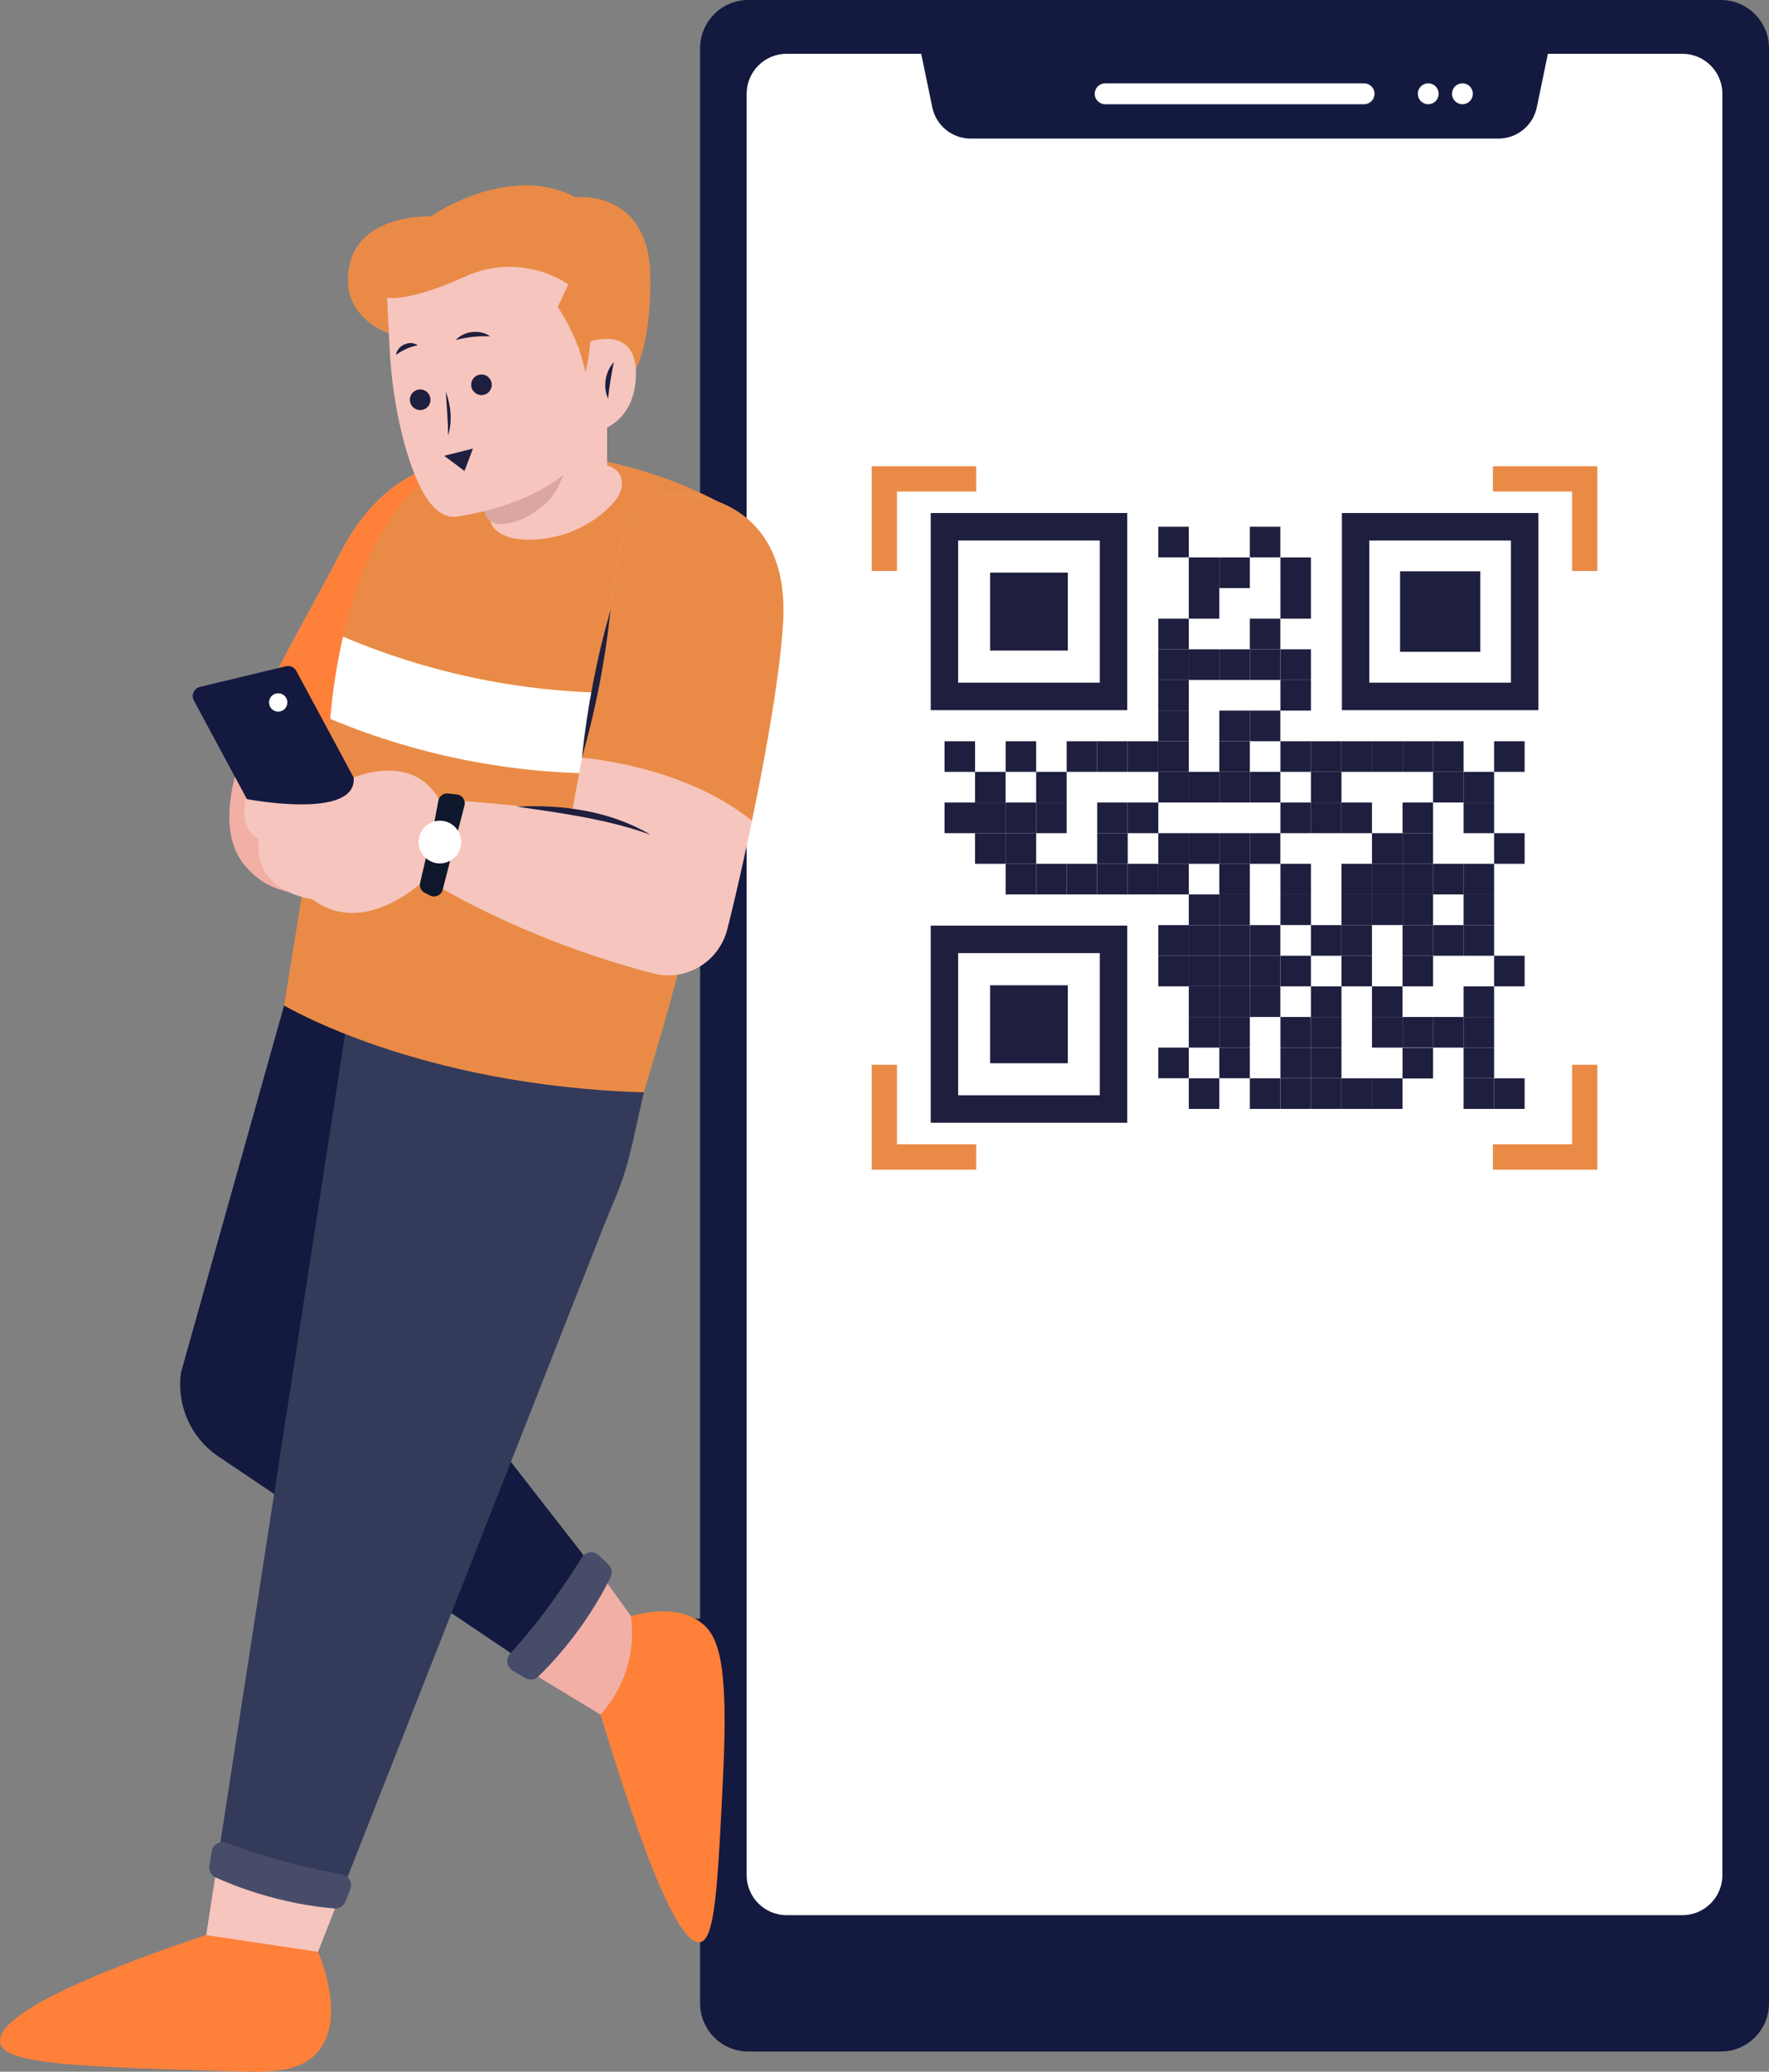 <svg width="228" height="267" viewBox="0 0 228 267" fill="none" xmlns="http://www.w3.org/2000/svg">
<rect x="0" y="0" width="228" height="267" fill="#808080" stroke="none"/>
<g clip-path="url(#clip0_60_2285)">
<path d="M221.797 0H96.436C93.01 0 90.233 2.787 90.233 6.224V258.169C90.233 261.607 93.01 264.393 96.436 264.393H221.797C225.223 264.393 228 261.607 228 258.169V6.224C228 2.787 225.223 0 221.797 0Z" fill="#13193F"/>
<path d="M216.84 6.932H101.385C98.539 6.932 96.231 9.247 96.231 12.104V241.65C96.231 244.507 98.539 246.822 101.385 246.822H216.84C219.686 246.822 221.994 244.507 221.994 241.65V12.104C221.994 9.247 219.686 6.932 216.84 6.932Z" fill="white"/>
<path d="M193.134 17.859H125.099C122.706 17.859 120.641 16.174 120.158 13.822L118.732 6.932H199.501L198.075 13.822C197.592 16.174 195.527 17.859 193.134 17.859Z" fill="#13193F"/>
<path d="M145.281 91.524H119.961V66.117H145.281V91.524ZM123.493 87.98H141.749V69.661H123.493V87.98Z" fill="#1E1E3F"/>
<path d="M137.628 73.797H127.614V83.844H137.628V73.797Z" fill="#1E1E3F"/>
<path d="M145.281 144.699H119.961V119.292H145.281V144.699ZM123.493 141.155H141.749V122.835H123.493V141.155Z" fill="#1E1E3F"/>
<path d="M137.628 126.98H127.614V137.027H137.628V126.98Z" fill="#1E1E3F"/>
<path d="M198.272 91.524H172.952V66.117H198.272V91.524ZM176.484 87.98H194.74V69.661H176.484V87.98Z" fill="#1E1E3F"/>
<path d="M190.783 73.632H180.45V84.001H190.783V73.632Z" fill="#1E1E3F"/>
<path d="M153.221 67.885H149.288V71.832H153.221V67.885Z" fill="#1E1E3F"/>
<path d="M157.154 71.84H153.221V75.787H157.154V71.84Z" fill="#1E1E3F"/>
<path d="M161.087 71.84H157.154V75.787H161.087V71.84Z" fill="#1E1E3F"/>
<path d="M157.154 75.787H153.221V79.733H157.154V75.787Z" fill="#1E1E3F"/>
<path d="M153.221 83.68H149.288V87.627H153.221V83.68Z" fill="#1E1E3F"/>
<path d="M157.154 83.68H153.221V87.627H157.154V83.68Z" fill="#1E1E3F"/>
<path d="M161.087 83.68H157.154V87.627H161.087V83.68Z" fill="#1E1E3F"/>
<path d="M165.02 83.68H161.087V87.627H165.02V83.68Z" fill="#1E1E3F"/>
<path d="M165.02 79.733H161.087V83.68H165.02V79.733Z" fill="#1E1E3F"/>
<path d="M168.962 75.787H165.029V79.733H168.962V75.787Z" fill="#1E1E3F"/>
<path d="M165.02 67.885H161.087V71.832H165.02V67.885Z" fill="#1E1E3F"/>
<path d="M168.962 71.84H165.029V75.787H168.962V71.84Z" fill="#1E1E3F"/>
<path d="M168.962 83.68H165.029V87.627H168.962V83.68Z" fill="#1E1E3F"/>
<path d="M168.962 87.635H165.029V91.582H168.962V87.635Z" fill="#1E1E3F"/>
<path d="M149.288 95.529H145.355V99.475H149.288V95.529Z" fill="#1E1E3F"/>
<path d="M145.346 95.529H141.413V99.475H145.346V95.529Z" fill="#1E1E3F"/>
<path d="M141.413 95.529H137.48V99.475H141.413V95.529Z" fill="#1E1E3F"/>
<path d="M133.547 95.529H129.614V99.475H133.547V95.529Z" fill="#1E1E3F"/>
<path d="M125.672 95.529H121.739V99.475H125.672V95.529Z" fill="#1E1E3F"/>
<path d="M133.547 107.377H129.614V111.324H133.547V107.377Z" fill="#1E1E3F"/>
<path d="M133.547 111.324H129.614V115.271H133.547V111.324Z" fill="#1E1E3F"/>
<path d="M137.48 111.324H133.547V115.271H137.48V111.324Z" fill="#1E1E3F"/>
<path d="M141.413 111.324H137.48V115.271H141.413V111.324Z" fill="#1E1E3F"/>
<path d="M145.346 111.324H141.413V115.271H145.346V111.324Z" fill="#1E1E3F"/>
<path d="M145.346 107.377H141.413V111.324H145.346V107.377Z" fill="#1E1E3F"/>
<path d="M145.346 103.43H141.413V107.377H145.346V103.43Z" fill="#1E1E3F"/>
<path d="M149.288 103.43H145.355V107.377H149.288V103.43Z" fill="#1E1E3F"/>
<path d="M153.221 111.324H149.288V115.271H153.221V111.324Z" fill="#1E1E3F"/>
<path d="M153.221 107.377H149.288V111.324H153.221V107.377Z" fill="#1E1E3F"/>
<path d="M157.154 107.377H153.221V111.324H157.154V107.377Z" fill="#1E1E3F"/>
<path d="M161.087 107.377H157.154V111.324H161.087V107.377Z" fill="#1E1E3F"/>
<path d="M165.02 107.377H161.087V111.324H165.02V107.377Z" fill="#1E1E3F"/>
<path d="M168.962 111.324H165.029V115.271H168.962V111.324Z" fill="#1E1E3F"/>
<path d="M168.962 115.271H165.029V119.218H168.962V115.271Z" fill="#1E1E3F"/>
<path d="M172.895 119.226H168.962V123.173H172.895V119.226Z" fill="#1E1E3F"/>
<path d="M149.288 111.324H145.355V115.271H149.288V111.324Z" fill="#1E1E3F"/>
<path d="M129.606 107.377H125.672V111.324H129.606V107.377Z" fill="#1E1E3F"/>
<path d="M137.48 99.475H133.547V103.422H137.48V99.475Z" fill="#1E1E3F"/>
<path d="M137.48 103.43H133.547V107.377H137.48V103.43Z" fill="#1E1E3F"/>
<path d="M133.547 103.43H129.614V107.377H133.547V103.43Z" fill="#1E1E3F"/>
<path d="M129.606 103.43H125.672V107.377H129.606V103.43Z" fill="#1E1E3F"/>
<path d="M129.606 99.475H125.672V103.422H129.606V99.475Z" fill="#1E1E3F"/>
<path d="M125.672 103.43H121.739V107.377H125.672V103.43Z" fill="#1E1E3F"/>
<path d="M153.221 79.733H149.288V83.68H153.221V79.733Z" fill="#1E1E3F"/>
<path d="M153.221 87.635H149.288V91.582H153.221V87.635Z" fill="#1E1E3F"/>
<path d="M153.221 91.582H149.288V95.529H153.221V91.582Z" fill="#1E1E3F"/>
<path d="M153.221 95.529H149.288V99.475H153.221V95.529Z" fill="#1E1E3F"/>
<path d="M153.221 99.475H149.288V103.422H153.221V99.475Z" fill="#1E1E3F"/>
<path d="M157.154 99.475H153.221V103.422H157.154V99.475Z" fill="#1E1E3F"/>
<path d="M161.087 99.475H157.154V103.422H161.087V99.475Z" fill="#1E1E3F"/>
<path d="M165.02 99.475H161.087V103.422H165.02V99.475Z" fill="#1E1E3F"/>
<path d="M161.087 95.529H157.154V99.475H161.087V95.529Z" fill="#1E1E3F"/>
<path d="M168.962 95.529H165.029V99.475H168.962V95.529Z" fill="#1E1E3F"/>
<path d="M172.895 95.529H168.962V99.475H172.895V95.529Z" fill="#1E1E3F"/>
<path d="M176.828 95.529H172.895V99.475H176.828V95.529Z" fill="#1E1E3F"/>
<path d="M180.761 95.529H176.828V99.475H180.761V95.529Z" fill="#1E1E3F"/>
<path d="M184.703 95.529H180.769V99.475H184.703V95.529Z" fill="#1E1E3F"/>
<path d="M188.636 95.529H184.703V99.475H188.636V95.529Z" fill="#1E1E3F"/>
<path d="M188.636 99.475H184.703V103.422H188.636V99.475Z" fill="#1E1E3F"/>
<path d="M176.828 103.43H172.895V107.377H176.828V103.43Z" fill="#1E1E3F"/>
<path d="M172.895 103.43H168.962V107.377H172.895V103.43Z" fill="#1E1E3F"/>
<path d="M172.895 99.475H168.962V103.422H172.895V99.475Z" fill="#1E1E3F"/>
<path d="M168.962 103.43H165.029V107.377H168.962V103.43Z" fill="#1E1E3F"/>
<path d="M184.703 107.377H180.769V111.324H184.703V107.377Z" fill="#1E1E3F"/>
<path d="M184.703 111.324H180.769V115.271H184.703V111.324Z" fill="#1E1E3F"/>
<path d="M188.636 111.324H184.703V115.271H188.636V111.324Z" fill="#1E1E3F"/>
<path d="M192.569 111.324H188.636V115.271H192.569V111.324Z" fill="#1E1E3F"/>
<path d="M192.569 115.271H188.636V119.218H192.569V115.271Z" fill="#1E1E3F"/>
<path d="M192.569 119.226H188.636V123.173H192.569V119.226Z" fill="#1E1E3F"/>
<path d="M184.703 123.173H180.769V127.119H184.703V123.173Z" fill="#1E1E3F"/>
<path d="M184.703 135.046H180.769V138.993H184.703V135.046Z" fill="#1E1E3F"/>
<path d="M196.502 123.173H192.569V127.119H196.502V123.173Z" fill="#1E1E3F"/>
<path d="M196.502 138.968H192.569V142.915H196.502V138.968Z" fill="#1E1E3F"/>
<path d="M180.761 138.968H176.828V142.915H180.761V138.968Z" fill="#1E1E3F"/>
<path d="M176.828 138.968H172.895V142.915H176.828V138.968Z" fill="#1E1E3F"/>
<path d="M172.895 138.968H168.962V142.915H172.895V138.968Z" fill="#1E1E3F"/>
<path d="M168.962 138.968H165.029V142.915H168.962V138.968Z" fill="#1E1E3F"/>
<path d="M172.895 135.013H168.962V138.96H172.895V135.013Z" fill="#1E1E3F"/>
<path d="M168.962 135.013H165.029V138.96H168.962V135.013Z" fill="#1E1E3F"/>
<path d="M172.895 131.066H168.962V135.013H172.895V131.066Z" fill="#1E1E3F"/>
<path d="M172.895 127.119H168.962V131.066H172.895V127.119Z" fill="#1E1E3F"/>
<path d="M168.962 123.173H165.029V127.119H168.962V123.173Z" fill="#1E1E3F"/>
<path d="M165.02 123.173H161.087V127.119H165.02V123.173Z" fill="#1E1E3F"/>
<path d="M161.087 123.173H157.154V127.119H161.087V123.173Z" fill="#1E1E3F"/>
<path d="M157.154 123.173H153.221V127.119H157.154V123.173Z" fill="#1E1E3F"/>
<path d="M165.02 127.119H161.087V131.066H165.02V127.119Z" fill="#1E1E3F"/>
<path d="M161.087 127.119H157.154V131.066H161.087V127.119Z" fill="#1E1E3F"/>
<path d="M153.221 135.013H149.288V138.96H153.221V135.013Z" fill="#1E1E3F"/>
<path d="M153.221 119.226H149.288V123.173H153.221V119.226Z" fill="#1E1E3F"/>
<path d="M157.154 127.119H153.221V131.066H157.154V127.119Z" fill="#1E1E3F"/>
<path d="M161.087 131.066H157.154V135.013H161.087V131.066Z" fill="#1E1E3F"/>
<path d="M157.154 131.066H153.221V135.013H157.154V131.066Z" fill="#1E1E3F"/>
<path d="M161.087 135.013H157.154V138.96H161.087V135.013Z" fill="#1E1E3F"/>
<path d="M157.154 138.968H153.221V142.915H157.154V138.968Z" fill="#1E1E3F"/>
<path d="M165.02 119.226H161.087V123.173H165.02V119.226Z" fill="#1E1E3F"/>
<path d="M161.087 119.226H157.154V123.173H161.087V119.226Z" fill="#1E1E3F"/>
<path d="M157.154 119.226H153.221V123.173H157.154V119.226Z" fill="#1E1E3F"/>
<path d="M161.087 115.271H157.154V119.218H161.087V115.271Z" fill="#1E1E3F"/>
<path d="M161.087 111.324H157.154V115.271H161.087V111.324Z" fill="#1E1E3F"/>
<path d="M157.154 115.271H153.221V119.218H157.154V115.271Z" fill="#1E1E3F"/>
<path d="M153.221 123.173H149.288V127.119H153.221V123.173Z" fill="#1E1E3F"/>
<path d="M168.962 131.066H165.029V135.013H168.962V131.066Z" fill="#1E1E3F"/>
<path d="M165.02 138.968H161.087V142.915H165.02V138.968Z" fill="#1E1E3F"/>
<path d="M176.828 123.173H172.895V127.119H176.828V123.173Z" fill="#1E1E3F"/>
<path d="M180.761 127.119H176.828V131.066H180.761V127.119Z" fill="#1E1E3F"/>
<path d="M192.569 127.119H188.636V131.066H192.569V127.119Z" fill="#1E1E3F"/>
<path d="M192.569 131.066H188.636V135.013H192.569V131.066Z" fill="#1E1E3F"/>
<path d="M188.636 131.066H184.703V135.013H188.636V131.066Z" fill="#1E1E3F"/>
<path d="M184.703 131.066H180.769V135.013H184.703V131.066Z" fill="#1E1E3F"/>
<path d="M180.761 131.066H176.828V135.013H180.761V131.066Z" fill="#1E1E3F"/>
<path d="M192.569 135.013H188.636V138.96H192.569V135.013Z" fill="#1E1E3F"/>
<path d="M192.569 138.968H188.636V142.915H192.569V138.968Z" fill="#1E1E3F"/>
<path d="M184.703 115.271H180.769V119.218H184.703V115.271Z" fill="#1E1E3F"/>
<path d="M180.761 107.377H176.828V111.324H180.761V107.377Z" fill="#1E1E3F"/>
<path d="M180.761 111.324H176.828V115.271H180.761V111.324Z" fill="#1E1E3F"/>
<path d="M180.761 115.271H176.828V119.218H180.761V115.271Z" fill="#1E1E3F"/>
<path d="M176.828 119.226H172.895V123.173H176.828V119.226Z" fill="#1E1E3F"/>
<path d="M176.828 111.324H172.895V115.271H176.828V111.324Z" fill="#1E1E3F"/>
<path d="M176.828 115.271H172.895V119.218H176.828V115.271Z" fill="#1E1E3F"/>
<path d="M184.703 103.43H180.769V107.377H184.703V103.43Z" fill="#1E1E3F"/>
<path d="M184.703 119.226H180.769V123.173H184.703V119.226Z" fill="#1E1E3F"/>
<path d="M188.636 119.226H184.703V123.173H188.636V119.226Z" fill="#1E1E3F"/>
<path d="M192.569 99.475H188.636V103.422H192.569V99.475Z" fill="#1E1E3F"/>
<path d="M192.569 103.43H188.636V107.377H192.569V103.43Z" fill="#1E1E3F"/>
<path d="M196.502 95.529H192.569V99.475H196.502V95.529Z" fill="#1E1E3F"/>
<path d="M196.502 107.377H192.569V111.324H196.502V107.377Z" fill="#1E1E3F"/>
<path d="M161.087 91.582H157.154V95.529H161.087V91.582Z" fill="#1E1E3F"/>
<path d="M165.02 91.582H161.087V95.529H165.02V91.582Z" fill="#1E1E3F"/>
<path d="M115.61 73.591H112.349V60.082H125.82V63.346H115.61V73.591Z" fill="#E98B46"/>
<path d="M125.82 150.743H112.349V137.225H115.61V147.47H125.82V150.743Z" fill="#E98B46"/>
<path d="M205.876 150.743H192.413V147.47H202.623V137.225H205.876V150.743Z" fill="#E98B46"/>
<path d="M205.876 73.591H202.623V63.346H192.413V60.082H205.876V73.591Z" fill="#E98B46"/>
<path d="M175.812 13.435H142.438C141.7 13.435 141.094 12.835 141.094 12.087C141.094 11.347 141.692 10.739 142.438 10.739H175.812C176.549 10.739 177.156 11.339 177.156 12.087C177.156 12.827 176.558 13.435 175.812 13.435Z" fill="white"/>
<path d="M185.424 12.087C185.424 12.827 184.825 13.435 184.08 13.435C183.334 13.435 182.736 12.835 182.736 12.087C182.736 11.339 183.334 10.739 184.08 10.739C184.825 10.739 185.424 11.339 185.424 12.087Z" fill="white"/>
<path d="M188.488 13.435C189.23 13.435 189.832 12.832 189.832 12.087C189.832 11.342 189.23 10.739 188.488 10.739C187.746 10.739 187.144 11.342 187.144 12.087C187.144 12.832 187.746 13.435 188.488 13.435Z" fill="white"/>
<path d="M58.686 59.638C58.686 59.638 49.877 59.564 43.92 71.182C37.504 83.688 24.721 103.069 31.473 111.439C38.217 119.818 51.213 111.439 51.213 111.439L62.529 79.182L58.694 59.638H58.686Z" fill="#F2AFA5"/>
<path d="M62.521 79.182L58.686 59.638C58.686 59.638 49.877 59.564 43.92 71.182C40.954 76.979 36.611 84.239 33.481 91.204C36.152 92.388 40.733 94.748 42.503 97.65C44.551 101.021 52.18 99.681 56.138 97.371L62.521 79.174V79.182Z" fill="#FF8039"/>
<path d="M36.619 129.578L23.32 176.915C22.755 181.083 24.566 185.219 28.007 187.612L79.9 222.5L90.643 249.519L90.676 208.637L81.318 208.283L50.017 168.067L78.049 151.737L82.981 140.777L36.619 129.578Z" fill="#13193F"/>
<path d="M76.123 201.081L67.667 215.075L79.9 222.492C82.637 229.834 85.374 237.185 88.111 244.528C88.734 232.819 89.348 221.102 89.971 209.393C87.087 209.023 84.21 208.653 81.326 208.275L76.131 201.081H76.123Z" fill="#F2AFA5"/>
<path d="M82.981 140.777L81.629 146.845C80.294 152.839 79.31 154.056 77.114 159.787L41.003 251.55C41.003 251.55 36.66 256.845 26.565 249.379L44.961 130.079C44.961 130.079 65.807 124.094 82.981 140.769V140.777Z" fill="#343A5A"/>
<path d="M26.557 249.387C36.652 256.853 40.995 251.558 40.995 251.558L43.65 244.816L27.966 240.277L26.565 249.387H26.557Z" fill="#F6C5BE"/>
<path d="M96.272 66.832C96.272 66.832 82.039 56.834 63.152 58.56C44.264 60.287 42.544 93.021 42.544 93.021L36.611 129.578C36.611 129.578 53.786 139.914 82.973 140.777C82.973 140.777 101.049 82.858 96.264 66.832H96.272Z" fill="#E98B46"/>
<path d="M44.207 82.052C43.035 87.158 42.658 91.417 42.576 92.651C54.425 97.609 67.331 100.026 80.163 99.648L82.318 89.263C69.297 89.641 56.203 87.158 44.207 82.044V82.052Z" fill="white"/>
<path d="M63.733 68.14C64.463 68.937 65.79 69.381 66.905 69.488C71.149 69.891 75.533 68.345 78.565 65.328C79.122 64.768 79.646 64.152 79.941 63.42C80.343 62.408 80.212 61.183 79.302 60.493C78.778 60.098 78.122 59.909 77.467 59.802C74.05 59.202 70.592 60.32 67.626 61.956C66.085 62.811 64.233 64.053 63.447 65.698C62.963 66.717 63.176 67.531 63.725 68.131L63.733 68.14Z" fill="#F6C5BE"/>
<path d="M78.245 53.857V61.586C78.245 61.586 74.894 66.306 68.043 65.278L66.954 55.814L78.253 53.857H78.245Z" fill="#F6C5BE"/>
<path d="M49.574 110.855L38.512 113.511C37.98 113.643 37.422 113.388 37.16 112.903L24.992 90.291C24.615 89.584 25 88.712 25.779 88.523L36.84 85.867C37.373 85.736 37.93 85.991 38.193 86.476L50.361 109.087C50.738 109.795 50.353 110.666 49.574 110.855Z" fill="#13193F"/>
<path d="M62.349 65.508C62.414 66.059 62.594 66.635 63.037 67.03C64.561 68.378 68.437 66.857 70.567 64.653C72.829 62.31 73.058 59.276 73.075 58.149C69.494 60.608 65.921 63.058 62.34 65.517L62.349 65.508Z" fill="#DBA6A1"/>
<path d="M50.115 42.946C50.115 42.946 43.699 40.997 45.026 34.255C46.346 27.521 55.507 27.882 55.507 27.882C55.507 27.882 65.626 20.86 74.165 25.432C74.165 25.432 83.743 24.281 83.825 35.784C83.907 47.287 80.54 49.631 80.54 49.631L50.123 42.946H50.115Z" fill="#E98B46"/>
<path d="M50.213 44.886C50.41 48.776 50.959 52.64 51.934 56.414C53.261 61.537 55.507 67.112 58.948 66.569C65.217 65.582 74.206 62.622 76.68 55.658C76.68 55.658 81.793 54.901 81.965 48.381C82.137 41.869 76.09 44.007 76.09 44.007C76.025 44.73 75.934 45.503 75.795 46.317C75.697 46.901 75.582 47.452 75.459 47.97C75.287 47.164 75.058 46.309 74.754 45.413C73.951 43.012 72.886 41.063 71.887 39.558L73.239 36.656C73.239 36.656 67.363 32.281 59.891 35.669C52.417 39.048 49.886 38.35 49.886 38.35L50.213 44.895V44.886Z" fill="#F6C5BE"/>
<path d="M88.053 63.724C88.053 63.724 101.787 63.724 100.935 80.095C100.377 90.719 95.83 111.595 93.732 119.785C92.65 124.003 88.381 126.536 84.178 125.45C77.172 123.633 66.159 120.015 54.827 113.297C54.827 113.297 47.099 121.051 40.233 115.879C40.233 115.879 32.506 115.016 33.366 108.125C33.366 108.125 30.793 107.262 31.645 102.954C31.645 102.954 46.042 105.774 45.584 100.207C45.584 100.207 53.114 96.927 56.547 102.954C56.547 102.954 67.708 103.817 73.722 104.68L79.474 73.213C79.474 73.213 80.335 62.877 88.062 63.732L88.053 63.724Z" fill="#F6C5BE"/>
<path d="M66.585 103.957C72.46 103.652 78.704 104.516 83.825 107.575C78.352 105.585 72.337 104.779 66.585 103.957Z" fill="#1E1E3F"/>
<path d="M100.935 80.095C101.795 63.724 88.053 63.724 88.053 63.724C80.326 62.861 79.466 73.205 79.466 73.205L74.992 97.658C74.992 97.658 87.98 98.563 96.911 105.766C98.763 96.861 100.582 86.574 100.926 80.095H100.935Z" fill="#E98B46"/>
<path d="M37.037 90.529C37.037 91.187 36.513 91.713 35.857 91.713C35.202 91.713 34.677 91.187 34.677 90.529C34.677 89.872 35.202 89.345 35.857 89.345C36.513 89.345 37.037 89.872 37.037 90.529Z" fill="white"/>
<path d="M74.943 58.791C77.147 55.28 74.558 44.673 74.533 44.574C74.533 44.574 66.438 54.589 64.332 55.189C62.226 55.789 59.735 54.326 58.006 54.786C56.277 55.255 55.548 56.587 54.417 56.85C53.286 57.113 51.934 56.406 51.934 56.406C53.261 61.529 55.507 67.104 58.948 66.561C64.176 65.739 71.288 63.535 74.943 58.782V58.791Z" fill="#F6C5BE"/>
<path d="M57.252 58.741L60.956 57.812L59.866 60.698L57.252 58.741Z" fill="#1E1E3F"/>
<path d="M57.473 50.494C58.104 52.27 58.342 54.309 57.735 56.118C57.776 54.211 57.547 52.394 57.473 50.494Z" fill="#1E1E3F"/>
<path d="M63.381 49.59C63.381 50.33 62.783 50.922 62.054 50.922C61.324 50.922 60.726 50.322 60.726 49.59C60.726 48.858 61.324 48.258 62.054 48.258C62.783 48.258 63.381 48.858 63.381 49.59Z" fill="#1E1E3F"/>
<path d="M54.155 52.854C54.888 52.854 55.482 52.258 55.482 51.522C55.482 50.786 54.888 50.19 54.155 50.19C53.422 50.19 52.827 50.786 52.827 51.522C52.827 52.258 53.422 52.854 54.155 52.854Z" fill="#1E1E3F"/>
<path d="M58.735 43.818C59.825 42.642 61.865 42.42 63.176 43.341C61.578 43.291 60.284 43.431 58.735 43.818Z" fill="#1E1E3F"/>
<path d="M53.835 44.5C52.704 44.747 52 45.059 51.049 45.725C51.188 44.516 52.852 43.785 53.835 44.5Z" fill="#1E1E3F"/>
<path d="M79.114 46.671C78.778 48.307 78.556 49.705 78.368 51.366C77.68 49.853 77.999 47.896 79.114 46.671Z" fill="#1E1E3F"/>
<path d="M27.802 241.963C30.031 242.982 35.865 245.35 43.093 245.959C43.715 246.008 44.297 245.638 44.527 245.054L45.141 243.5C45.469 242.661 44.961 241.724 44.076 241.568C41.2 241.05 35.144 239.784 29.195 237.49C28.352 237.161 27.417 237.712 27.278 238.608L26.991 240.45C26.893 241.083 27.221 241.708 27.802 241.971V241.963Z" fill="#474C69"/>
<path d="M69.387 216.062C71.149 214.352 75.492 209.78 78.696 203.259C78.975 202.7 78.835 202.018 78.385 201.59L77.172 200.447C76.516 199.831 75.459 199.97 74.984 200.735C73.444 203.227 70.051 208.415 65.749 213.126C65.135 213.801 65.299 214.861 66.085 215.322L67.683 216.259C68.232 216.58 68.928 216.506 69.387 216.062Z" fill="#474C69"/>
<path d="M77.385 220.971C78.278 219.992 79.466 218.446 80.335 216.292C81.719 212.863 81.523 209.796 81.318 208.275C83.948 207.568 87.545 207.116 90.2 208.999C92.659 210.742 93.92 214.212 93.183 229.201C92.503 243.048 92.167 249.971 90.241 250.3C88.422 250.613 84.899 245.761 77.393 220.962L77.385 220.971Z" fill="#FF8039"/>
<path d="M26.557 249.387C27.753 249.568 28.942 249.749 30.138 249.922L40.995 251.55C41.511 252.792 44.494 260.249 40.995 264.393C38.709 267.099 34.767 267.082 30.572 266.959C10.513 266.375 0.483 266.087 0.016 263.275C-0.672 259.139 15.782 252.981 26.557 249.379V249.387Z" fill="#FF8039"/>
<path d="M55.998 105.864L56.498 103.184C56.605 102.6 57.145 102.205 57.727 102.263L58.883 102.386C59.571 102.46 60.038 103.126 59.866 103.8L57.047 114.679C56.867 115.386 56.08 115.739 55.433 115.411L54.736 115.057C54.269 114.819 54.032 114.292 54.146 113.783L55.99 105.873L55.998 105.864Z" fill="#0E172C"/>
<path d="M59.44 108.52C59.44 110.041 58.211 111.275 56.695 111.275C55.179 111.275 53.95 110.041 53.95 108.52C53.95 106.999 55.179 105.766 56.695 105.766C58.211 105.766 59.44 106.999 59.44 108.52Z" fill="white"/>
<path d="M75 97.658C75.68 91.187 76.909 84.815 78.696 78.558C78.024 85.028 76.787 91.401 75 97.658Z" fill="#1E1E3F"/>
</g>
<defs>
<clipPath id="clip0_60_2285">
<rect width="228" height="267" fill="white"/>
</clipPath>
</defs>
</svg>

